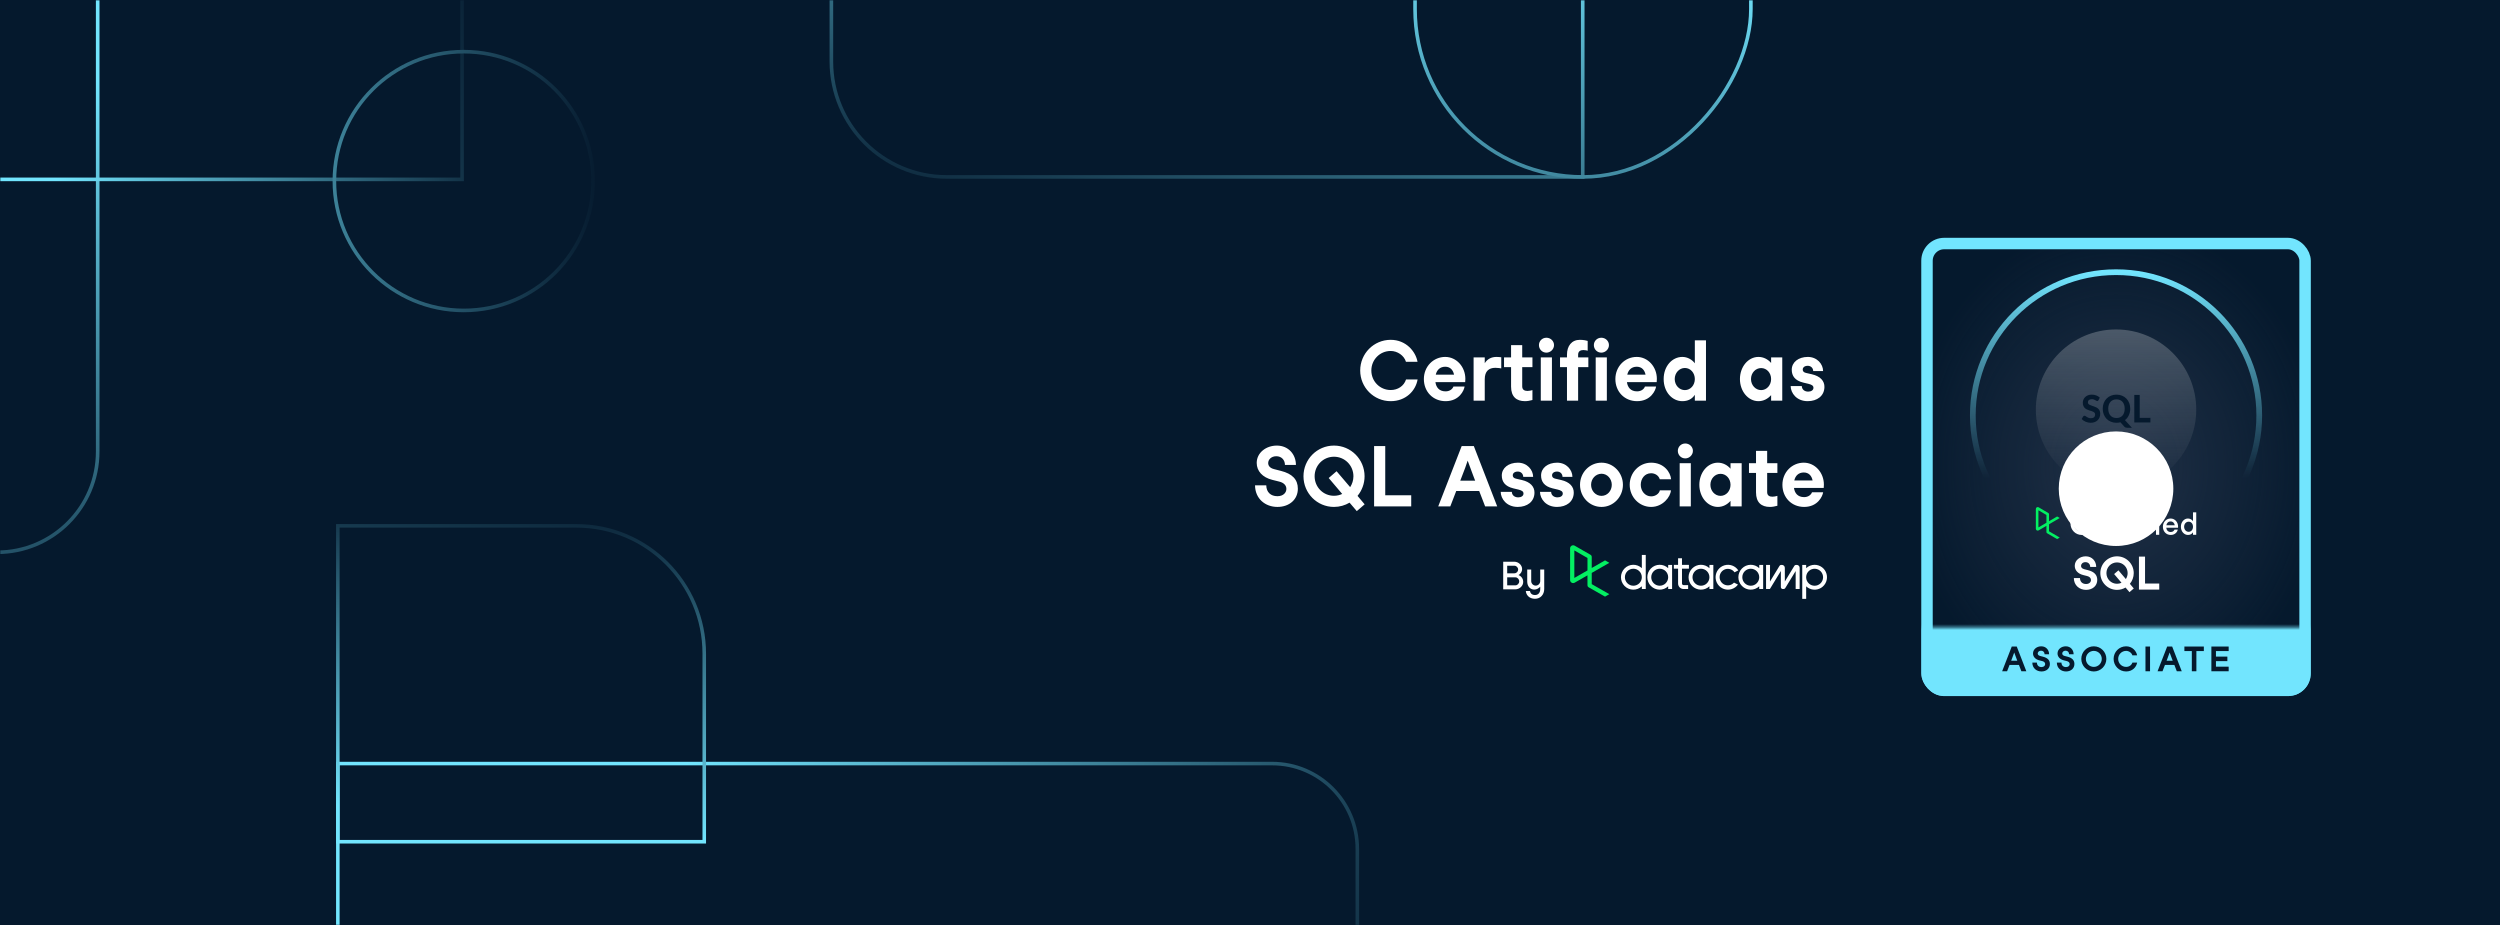 <svg width="851" height="315" viewBox="0 0 851 315" fill="none" xmlns="http://www.w3.org/2000/svg">
<g clip-path="url(#clip0_12166_768)">
<rect width="851" height="315" fill="#05192D"/>
<mask id="mask0_12166_768" style="mask-type:alpha" maskUnits="userSpaceOnUse" x="0" y="0" width="851" height="315">
<rect width="851" height="315" fill="#05192D"/>
</mask>
<g mask="url(#mask0_12166_768)">
<path d="M-1.02 187.996V187.996C17.909 187.996 33.254 172.651 33.254 153.722L33.254 -2.746L-1.02 -2.746" stroke="url(#paint0_linear_12166_768)" stroke-width="1.229"/>
<rect x="-4" y="-3.002" width="161.297" height="64.061" stroke="url(#paint1_linear_12166_768)" stroke-width="1.229"/>
<circle cx="157.869" cy="61.63" r="44.042" stroke="url(#paint2_linear_12166_768)" stroke-width="1.229"/>
<path d="M283 20.945C283 42.641 300.588 60.228 322.283 60.228L538.762 60.229L538.762 -3.394L283 -3.394L283 20.945Z" stroke="url(#paint3_linear_12166_768)" stroke-width="1.228"/>
<rect width="114.318" height="119.61" rx="57.159" transform="matrix(1 9.20383e-08 8.30387e-08 -1 481.682 60.228)" stroke="url(#paint4_linear_12166_768)" stroke-width="1.228"/>
<path d="M462.03 288.935C462.03 272.909 449.038 259.918 433.013 259.918L115 259.918L115 336.171L462.03 336.171L462.03 288.935Z" stroke="url(#paint5_linear_12166_768)" stroke-width="1.209"/>
<path d="M239.729 222.523C239.729 198.485 220.242 178.998 196.204 178.998L115 178.998L115 286.524L239.729 286.524L239.729 222.523Z" stroke="url(#paint6_linear_12166_768)" stroke-width="1.209"/>
</g>
<path d="M473.393 136.558C467.631 136.558 463.01 131.879 463.01 126.117C463.01 120.354 467.631 115.676 473.393 115.676C478.614 115.676 481.895 119.641 482.522 123.15H478.585C477.958 121.011 475.676 119.47 473.393 119.47C469.713 119.47 466.804 122.437 466.804 126.117C466.804 129.797 469.713 132.764 473.393 132.764C475.79 132.764 477.901 131.423 478.614 129.169H482.551C481.895 133.049 478.528 136.558 473.393 136.558ZM498.749 130.082H488.622C488.85 131.822 489.877 133.22 492.073 133.22C493.557 133.22 494.47 132.364 494.755 131.566H498.549C498.378 132.849 496.78 136.558 492.073 136.558C487.823 136.558 484.685 133.363 484.685 129.027C484.685 124.776 487.908 121.496 491.959 121.496C495.782 121.496 498.806 124.862 498.806 128.97C498.806 129.398 498.777 129.825 498.749 130.082ZM491.959 124.833C490.162 124.833 489.078 125.974 488.736 127.543H494.955C494.641 125.974 493.671 124.833 491.959 124.833ZM509.401 121.496C510.143 121.496 510.685 121.581 511.027 121.61V125.404C510.685 125.347 509.943 125.204 509.002 125.204C506.805 125.204 505.407 126.374 505.407 129.084V136.387H501.613V121.667H505.407V123.635C506.291 122.18 507.718 121.496 509.401 121.496ZM519.959 133.078C520.53 133.078 521.129 132.935 521.642 132.792V136.159C520.843 136.387 519.931 136.558 519.103 136.558C516.193 136.558 514.368 135.046 514.368 131.594V124.976H511.971V121.667H514.368V117.473H518.162V121.667H521.642V124.976H518.162V131.509C518.162 132.65 518.904 133.078 519.959 133.078ZM526.396 120.041C524.969 120.041 523.857 118.9 523.857 117.473C523.857 116.075 524.969 114.963 526.396 114.963C527.822 114.963 528.991 116.075 528.991 117.473C528.991 118.9 527.765 120.041 526.396 120.041ZM528.278 121.667V136.387H524.484V121.667H528.278ZM537.194 121.667H540.674V124.976H537.194V136.387H533.4V124.976H531.032V121.667H533.4V120.725C533.4 117.787 534.969 115.676 537.793 115.676C539.077 115.676 540.132 115.933 540.446 116.047V119.385C540.275 119.327 539.647 119.156 538.991 119.156C537.993 119.156 537.194 119.556 537.194 120.754V121.667ZM545.089 120.041C543.662 120.041 542.55 118.9 542.55 117.473C542.55 116.075 543.662 114.963 545.089 114.963C546.515 114.963 547.685 116.075 547.685 117.473C547.685 118.9 546.458 120.041 545.089 120.041ZM546.971 121.667V136.387H543.177V121.667H546.971ZM563.938 130.082H553.811C554.039 131.822 555.066 133.22 557.262 133.22C558.746 133.22 559.659 132.364 559.944 131.566H563.738C563.567 132.849 561.969 136.558 557.262 136.558C553.012 136.558 549.874 133.363 549.874 129.027C549.874 124.776 553.097 121.496 557.148 121.496C560.971 121.496 563.995 124.862 563.995 128.97C563.995 129.398 563.966 129.825 563.938 130.082ZM557.148 124.833C555.351 124.833 554.267 125.974 553.925 127.543H560.144C559.83 125.974 558.86 124.833 557.148 124.833ZM576.922 115.847H580.717V136.387H576.922V134.39C575.924 135.93 574.412 136.558 572.672 136.558C569.22 136.558 566.31 133.448 566.31 129.027C566.31 124.605 569.22 121.496 572.672 121.496C574.412 121.496 575.981 122.408 576.922 123.664V115.847ZM573.528 132.792C575.468 132.792 576.922 131.109 576.922 129.027C576.922 126.944 575.468 125.261 573.528 125.261C571.616 125.261 570.076 126.944 570.076 129.027C570.076 131.109 571.616 132.792 573.528 132.792ZM602.887 123.55V121.667H606.681V136.387H602.887V134.504C601.774 135.759 600.291 136.558 598.579 136.558C595.07 136.558 592.275 133.192 592.275 129.027C592.275 124.862 595.07 121.496 598.579 121.496C600.291 121.496 601.803 122.294 602.887 123.55ZM599.492 132.792C601.403 132.792 602.887 131.109 602.887 129.027C602.887 126.944 601.403 125.29 599.492 125.29C597.581 125.29 596.04 126.944 596.04 129.027C596.04 131.109 597.581 132.792 599.492 132.792ZM609.541 131.423H613.335C613.363 132.621 614.333 133.306 615.503 133.306C616.501 133.306 617.3 132.821 617.3 132.022C617.3 131.28 616.73 130.938 615.589 130.653L613.791 130.225C611.024 129.54 609.912 127.971 609.912 125.86C609.912 123.293 612.194 121.496 615.389 121.496C618.555 121.496 620.581 123.949 620.581 126.317H617.215C617.186 125.261 616.416 124.519 615.36 124.519C614.305 124.519 613.649 125.061 613.649 125.803C613.649 126.402 614.02 126.773 614.761 126.944L616.758 127.401C619.639 128.057 621.094 129.683 621.037 131.765C620.98 134.789 618.555 136.558 615.332 136.558C611.566 136.558 609.569 133.819 609.541 131.423ZM427.213 165.198H431.035C431.064 167.566 432.576 168.906 434.829 168.906C436.883 168.906 437.882 167.651 437.882 166.425C437.882 165.226 436.997 164.314 435.486 163.943L433.089 163.344C429.752 162.516 427.783 160.348 427.783 157.581C427.783 154.101 430.978 151.676 434.63 151.676C438.624 151.676 441.134 154.728 441.134 158.266H437.397C437.397 156.554 436.199 155.299 434.459 155.299C432.69 155.299 431.691 156.497 431.691 157.61C431.691 158.437 432.148 159.293 433.688 159.692L436.028 160.291C439.879 161.261 441.79 163.201 441.79 166.367C441.79 170.019 438.909 172.558 434.829 172.558C430.693 172.558 427.241 169.762 427.213 165.198ZM462.104 168.792L464.528 171.674L461.847 173.984L459.393 171.103C457.853 172.016 456.027 172.558 454.087 172.558C448.325 172.558 443.704 167.879 443.704 162.117C443.704 156.354 448.325 151.676 454.087 151.676C459.85 151.676 464.5 156.354 464.5 162.117C464.5 164.656 463.587 166.995 462.104 168.792ZM454.087 168.764C455.086 168.764 456.056 168.536 456.883 168.136L452.29 162.716L454.972 160.405L459.593 165.825C460.278 164.77 460.706 163.486 460.706 162.117C460.706 158.437 457.767 155.47 454.087 155.47C450.407 155.47 447.498 158.437 447.498 162.117C447.498 165.797 450.407 168.764 454.087 168.764ZM471.536 151.847V168.593H480.379V172.387H467.742V151.847H471.536ZM509.65 172.387H505.542L503.517 167.138H495.701L493.675 172.387H489.567L497.555 151.847H501.691L509.65 172.387ZM497.783 161.775L497.07 163.629H502.148L501.434 161.775C500.75 160.006 500.208 158.494 499.609 156.839H499.58C499.038 158.494 498.496 160.006 497.783 161.775ZM510.838 167.423H514.632C514.661 168.621 515.631 169.306 516.8 169.306C517.799 169.306 518.597 168.821 518.597 168.022C518.597 167.28 518.027 166.938 516.886 166.653L515.089 166.225C512.321 165.54 511.209 163.971 511.209 161.86C511.209 159.293 513.491 157.496 516.686 157.496C519.853 157.496 521.878 159.949 521.878 162.317H518.512C518.483 161.261 517.713 160.519 516.658 160.519C515.602 160.519 514.946 161.061 514.946 161.803C514.946 162.402 515.317 162.773 516.058 162.944L518.055 163.401C520.937 164.057 522.391 165.683 522.334 167.765C522.277 170.789 519.853 172.558 516.629 172.558C512.863 172.558 510.866 169.819 510.838 167.423ZM524.21 167.423H528.004C528.033 168.621 529.003 169.306 530.172 169.306C531.171 169.306 531.969 168.821 531.969 168.022C531.969 167.28 531.399 166.938 530.258 166.653L528.461 166.225C525.693 165.54 524.581 163.971 524.581 161.86C524.581 159.293 526.863 157.496 530.058 157.496C533.225 157.496 535.25 159.949 535.25 162.317H531.884C531.855 161.261 531.085 160.519 530.03 160.519C528.974 160.519 528.318 161.061 528.318 161.803C528.318 162.402 528.689 162.773 529.431 162.944L531.427 163.401C534.309 164.057 535.764 165.683 535.707 167.765C535.649 170.789 533.225 172.558 530.001 172.558C526.235 172.558 524.239 169.819 524.21 167.423ZM545.142 172.558C541.091 172.558 537.839 169.192 537.839 165.027C537.839 160.862 541.091 157.496 545.142 157.496H545.17C549.193 157.496 552.445 160.89 552.445 165.027C552.445 169.163 549.193 172.558 545.17 172.558H545.142ZM545.142 168.792H545.17C547.139 168.792 548.651 167.081 548.651 165.027C548.651 162.973 547.11 161.261 545.17 161.261H545.142C543.145 161.29 541.605 162.973 541.605 165.027C541.605 167.081 543.145 168.792 545.142 168.792ZM568.841 163.144H564.99C564.619 161.889 563.393 161.09 562.052 161.09C559.827 161.09 558.515 162.973 558.515 165.027C558.515 167.081 559.941 168.963 562.052 168.963C563.507 168.963 564.762 168.051 565.019 166.91H568.784C568.67 169.078 566.046 172.558 562.052 172.558C558.001 172.558 554.749 169.192 554.749 165.027C554.749 160.862 558.001 157.496 562.052 157.496C566.474 157.496 568.67 160.833 568.841 163.144ZM573.671 156.041C572.245 156.041 571.133 154.9 571.133 153.473C571.133 152.075 572.245 150.963 573.671 150.963C575.098 150.963 576.267 152.075 576.267 153.473C576.267 154.9 575.041 156.041 573.671 156.041ZM575.554 157.667V172.387H571.76V157.667H575.554ZM589.069 159.55V157.667H592.863V172.387H589.069V170.504C587.956 171.759 586.473 172.558 584.761 172.558C581.252 172.558 578.457 169.192 578.457 165.027C578.457 160.862 581.252 157.496 584.761 157.496C586.473 157.496 587.985 158.294 589.069 159.55ZM585.674 168.792C587.585 168.792 589.069 167.109 589.069 165.027C589.069 162.944 587.585 161.29 585.674 161.29C583.763 161.29 582.222 162.944 582.222 165.027C582.222 167.109 583.763 168.792 585.674 168.792ZM603.34 169.078C603.91 169.078 604.509 168.935 605.023 168.792V172.159C604.224 172.387 603.311 172.558 602.484 172.558C599.574 172.558 597.748 171.046 597.748 167.594V160.976H595.352V157.667H597.748V153.473H601.542V157.667H605.023V160.976H601.542V167.509C601.542 168.65 602.284 169.078 603.34 169.078ZM620.797 166.082H610.67C610.898 167.822 611.925 169.22 614.122 169.22C615.605 169.22 616.518 168.364 616.803 167.566H620.597C620.426 168.849 618.829 172.558 614.122 172.558C609.871 172.558 606.733 169.363 606.733 165.027C606.733 160.776 609.957 157.496 614.008 157.496C617.83 157.496 620.854 160.862 620.854 164.97C620.854 165.398 620.826 165.825 620.797 166.082ZM614.008 160.833C612.21 160.833 611.126 161.974 610.784 163.543H617.003C616.689 161.974 615.719 160.833 614.008 160.833Z" fill="white"/>
<path d="M516.916 195.74C517.622 195.348 518.131 194.59 518.131 193.728C518.131 192.343 516.89 191.206 515.44 191.206H511.69V200.613H515.819C517.23 200.613 518.497 199.477 518.497 198.092C518.51 197.099 517.935 196.171 516.916 195.753V195.74ZM515.44 192.565C516.185 192.565 516.773 193.153 516.773 193.884C516.773 194.551 516.224 195.139 515.492 195.152H513.049V192.565H515.44ZM513.049 199.254V196.524H515.819C516.55 196.524 517.138 197.164 517.138 197.896C517.138 198.64 516.55 199.254 515.819 199.254H513.049ZM524.295 193.871V197.791C524.295 198.627 523.615 199.346 522.753 199.346C521.904 199.346 521.224 198.64 521.224 197.791V193.871H519.866V197.948C519.866 199.477 520.78 200.692 522.27 200.692C523.106 200.692 523.838 200.247 524.295 199.699V200.535C524.295 201.75 523.615 202.547 522.531 202.547C521.499 202.547 520.924 202.011 520.819 201.175H519.395C519.474 202.521 520.545 203.827 522.505 203.827C524.334 203.827 525.654 202.456 525.654 200.483V193.871H524.295Z" fill="white"/>
<g clip-path="url(#clip1_12166_768)">
<path fill-rule="evenodd" clip-rule="evenodd" d="M555.995 199.381C554.403 199.381 553.113 198.086 553.113 196.488C553.113 194.89 554.403 193.594 555.995 193.594C557.586 193.594 558.876 194.89 558.876 196.488C558.876 197.255 558.572 197.991 558.032 198.533C557.492 199.076 556.759 199.381 555.995 199.381ZM558.881 188.902V193.401C557.208 191.823 554.586 191.878 552.98 193.524C551.374 195.17 551.374 197.804 552.98 199.45C554.586 201.097 557.208 201.151 558.881 199.574V200.506H560.213V188.902H558.881ZM595.962 199.381C594.371 199.381 593.081 198.086 593.081 196.488C593.081 194.89 594.371 193.594 595.962 193.594C597.553 193.594 598.843 194.89 598.843 196.488C598.843 197.255 598.54 197.991 598 198.533C597.459 199.076 596.726 199.381 595.962 199.381ZM600.179 196.488V192.297H598.848V193.401C597.175 191.823 594.553 191.878 592.947 193.524C591.341 195.17 591.341 197.804 592.947 199.45C594.553 201.097 597.175 201.151 598.848 199.574V200.506H600.179V196.488H600.179ZM610.798 192.609C610.918 192.412 611.13 192.292 611.36 192.293H611.616C612.16 192.293 612.602 192.735 612.602 193.282V200.506H611.242V194.386C610.616 195.402 608.371 199.086 607.698 200.191C607.579 200.387 607.367 200.506 607.138 200.506H606.86C606.498 200.506 606.204 200.211 606.204 199.847V194.371C605.469 195.561 603.215 199.261 602.505 200.444L602.467 200.506H601.165V192.295H602.523V192.312L602.492 197.976L605.75 192.61C605.869 192.414 606.082 192.294 606.311 192.294H606.569C607.112 192.294 607.553 192.736 607.554 193.281C607.554 194.791 607.562 197.54 607.562 197.94L610.798 192.609ZM591.61 198.981C590.526 200.477 588.599 201.093 586.853 200.501C585.107 199.909 583.946 198.247 583.987 196.397C584.027 194.547 585.26 192.937 587.031 192.423C588.801 191.909 590.699 192.61 591.716 194.153L590.439 194.819C589.751 193.844 588.523 193.414 587.38 193.745C586.236 194.077 585.426 195.098 585.361 196.291C585.295 197.485 585.988 198.589 587.089 199.045C588.189 199.501 589.456 199.208 590.248 198.315L591.61 198.981ZM617.692 199.387C616.168 199.387 614.909 198.195 614.818 196.668V196.322C614.911 194.749 616.241 193.541 617.809 193.604C619.377 193.667 620.606 194.978 620.575 196.553C620.543 198.128 619.262 199.389 617.693 199.388L617.692 199.387ZM617.693 192.261C616.625 192.259 615.597 192.666 614.818 193.399V192.297H613.486V203.858H614.818V199.59C616.2 200.885 618.271 201.098 619.886 200.111C621.501 199.124 622.264 197.178 621.754 195.351C621.243 193.523 619.584 192.26 617.693 192.26V192.261ZM572.55 193.579V198.628C572.55 198.928 572.792 199.17 573.09 199.17H574.64V200.506H573.091C572.058 200.505 571.221 199.665 571.22 198.628L571.216 193.579H569.779V192.278H571.216V190.033H572.549V192.283H574.913V193.579H572.55ZM579.005 199.38C577.414 199.38 576.124 198.085 576.124 196.487C576.124 194.889 577.414 193.593 579.005 193.593C580.596 193.593 581.887 194.889 581.887 196.487C581.887 197.254 581.583 197.99 581.043 198.533C580.502 199.075 579.769 199.38 579.005 199.38ZM581.891 192.297V193.401C580.218 191.823 577.596 191.878 575.99 193.524C574.384 195.17 574.384 197.804 575.99 199.45C577.596 201.097 580.218 201.151 581.891 199.574V200.506H583.222V192.295L581.891 192.297ZM564.964 199.381C563.372 199.381 562.082 198.086 562.082 196.488C562.082 194.89 563.372 193.594 564.964 193.594C566.555 193.594 567.845 194.89 567.845 196.488C567.845 197.255 567.542 197.991 567.001 198.534C566.461 199.076 565.728 199.381 564.964 199.381ZM567.849 192.297V193.401C566.176 191.823 563.554 191.878 561.949 193.524C560.343 195.17 560.343 197.804 561.949 199.45C563.554 201.097 566.176 201.151 567.849 199.574V200.506H569.18V192.295L567.849 192.297Z" fill="white"/>
<path fill-rule="evenodd" clip-rule="evenodd" d="M540.379 189.939V194.173L535.905 196.735V187.361L540.379 189.939ZM541.826 198.834V195.018L547.817 191.585L546.36 190.747L541.826 193.344V189.515C541.825 189.255 541.687 189.015 541.463 188.884L536.005 185.743C535.99 185.734 535.976 185.726 535.961 185.719C535.637 185.561 535.254 185.581 534.949 185.773C534.643 185.966 534.458 186.303 534.459 186.665V197.429C534.457 197.791 534.643 198.129 534.948 198.321C535.254 198.514 535.637 198.535 535.962 198.377L536.003 198.355L540.375 195.849V199.264C540.376 199.524 540.515 199.765 540.74 199.895L546.351 203.092L547.809 202.253L541.826 198.834Z" fill="#03EF62"/>
</g>
<g filter="url(#filter0_dd_12166_768)">
<rect x="654" y="79" width="132.6" height="156" rx="7.8" fill="#05192D"/>
<rect x="654" y="79" width="132.6" height="156" rx="7.8" fill="url(#paint7_radial_12166_768)"/>
<mask id="mask1_12166_768" style="mask-type:alpha" maskUnits="userSpaceOnUse" x="654" y="211" width="133" height="24">
<rect x="654" y="211.6" width="132.6" height="23.4" fill="#D9D9D9"/>
</mask>
<g mask="url(#mask1_12166_768)">
<rect x="654" y="79" width="132.6" height="156" rx="7.8" fill="#72E5FE"/>
<path d="M689.764 226.549H688.08L687.249 224.396H684.043L683.212 226.549H681.528L684.804 218.125H686.5L689.764 226.549ZM684.897 222.196L684.605 222.957H686.687L686.395 222.196C686.114 221.471 685.892 220.851 685.646 220.172H685.634C685.412 220.851 685.19 221.471 684.897 222.196ZM691.803 223.6H693.37C693.382 224.572 694.002 225.121 694.926 225.121C695.769 225.121 696.178 224.607 696.178 224.104C696.178 223.612 695.816 223.238 695.196 223.086L694.213 222.84C692.844 222.501 692.037 221.611 692.037 220.477C692.037 219.049 693.347 218.055 694.845 218.055C696.483 218.055 697.512 219.307 697.512 220.757H695.979C695.979 220.055 695.488 219.541 694.774 219.541C694.049 219.541 693.639 220.032 693.639 220.488C693.639 220.828 693.827 221.179 694.458 221.342L695.418 221.588C696.997 221.986 697.781 222.781 697.781 224.08C697.781 225.578 696.6 226.619 694.926 226.619C693.23 226.619 691.814 225.472 691.803 223.6ZM700.149 223.6H701.717C701.729 224.572 702.349 225.121 703.273 225.121C704.116 225.121 704.525 224.607 704.525 224.104C704.525 223.612 704.163 223.238 703.542 223.086L702.56 222.84C701.191 222.501 700.383 221.611 700.383 220.477C700.383 219.049 701.694 218.055 703.191 218.055C704.829 218.055 705.859 219.307 705.859 220.757H704.326C704.326 220.055 703.835 219.541 703.121 219.541C702.396 219.541 701.986 220.032 701.986 220.488C701.986 220.828 702.174 221.179 702.805 221.342L703.765 221.588C705.344 221.986 706.128 222.781 706.128 224.08C706.128 225.578 704.946 226.619 703.273 226.619C701.577 226.619 700.161 225.472 700.149 223.6ZM712.732 226.619C710.368 226.619 708.473 224.7 708.473 222.337C708.473 219.973 710.368 218.055 712.732 218.055C715.095 218.055 717.002 219.973 717.002 222.337C717.002 224.7 715.095 226.619 712.732 226.619ZM712.732 225.063C714.241 225.063 715.446 223.846 715.446 222.337C715.446 220.828 714.241 219.611 712.732 219.611C711.222 219.611 710.029 220.828 710.029 222.337C710.029 223.846 711.222 225.063 712.732 225.063ZM723.729 226.619C721.366 226.619 719.471 224.7 719.471 222.337C719.471 219.973 721.366 218.055 723.729 218.055C725.87 218.055 727.216 219.681 727.473 221.12H725.859C725.601 220.243 724.665 219.611 723.729 219.611C722.22 219.611 721.027 220.828 721.027 222.337C721.027 223.846 722.22 225.063 723.729 225.063C724.712 225.063 725.578 224.513 725.87 223.589H727.485C727.216 225.18 725.835 226.619 723.729 226.619ZM730.318 218.125H731.874V226.549H730.318V218.125ZM742.668 226.549H740.983L740.152 224.396H736.947L736.116 226.549H734.431L737.707 218.125H739.404L742.668 226.549ZM737.801 222.196L737.508 222.957H739.591L739.298 222.196C739.017 221.471 738.795 220.851 738.549 220.172H738.538C738.315 220.851 738.093 221.471 737.801 222.196ZM750.189 218.125V219.681H747.65V226.549H746.094V219.681H743.567V218.125H750.189ZM752.754 218.125H758.639V219.681H754.31V221.565H758.194V223.109H754.31V224.993H758.639V226.549H752.754V218.125Z" fill="#05192D"/>
</g>
<rect x="655.95" y="80.95" width="128.7" height="152.1" rx="5.85" stroke="#72E5FE" stroke-width="3.9"/>
<circle cx="720.3" cy="139.451" r="48.75" stroke="url(#paint8_linear_12166_768)" stroke-width="1.95"/>
<circle cx="720.3" cy="137.499" r="27.3" fill="url(#paint9_linear_12166_768)"/>
<g filter="url(#filter1_d_12166_768)">
<circle cx="720.3" cy="137.502" r="19.5" fill="white"/>
</g>
<path fill-rule="evenodd" clip-rule="evenodd" d="M714.139 134.502C714.066 134.548 713.98 134.57 713.883 134.57C713.783 134.57 713.676 134.533 713.561 134.46C713.455 134.394 713.332 134.321 713.192 134.242C713.055 134.164 712.892 134.092 712.705 134.027C712.522 133.964 712.305 133.932 712.053 133.932C711.825 133.932 711.629 133.96 711.463 134.015C711.298 134.069 711.16 134.144 711.048 134.24C710.937 134.334 710.856 134.447 710.801 134.578C710.747 134.711 710.719 134.858 710.719 135.018C710.719 135.217 710.773 135.381 710.881 135.511C710.994 135.648 711.144 135.765 711.332 135.862C711.526 135.963 711.747 136.053 711.994 136.132C712.239 136.211 712.495 136.297 712.766 136.391C713.031 136.484 713.291 136.591 713.544 136.713C713.803 136.838 714.033 136.995 714.236 137.185C714.44 137.378 714.604 137.613 714.728 137.89C714.852 138.169 714.914 138.505 714.914 138.897C714.914 139.323 714.842 139.723 714.698 140.096C714.554 140.469 714.343 140.795 714.065 141.073C713.787 141.351 713.448 141.569 713.049 141.728C712.65 141.887 712.194 141.966 711.682 141.966C711.387 141.966 711.097 141.937 710.812 141.878C710.526 141.82 710.253 141.737 709.99 141.629C709.728 141.52 709.482 141.39 709.254 141.239C709.025 141.087 708.821 140.918 708.641 140.731L708.601 140.689L708.631 140.638L709.126 139.808C709.178 139.741 709.24 139.685 709.313 139.64C709.39 139.592 709.476 139.568 709.569 139.568C709.691 139.568 709.818 139.617 709.952 139.712C710.075 139.8 710.217 139.897 710.379 140.001C710.541 140.104 710.732 140.199 710.951 140.284C711.166 140.368 711.426 140.41 711.732 140.41C712.198 140.41 712.554 140.3 712.803 140.081C713.049 139.864 713.173 139.553 713.173 139.14C713.173 138.914 713.118 138.732 713.01 138.594C712.898 138.449 712.748 138.328 712.559 138.228C712.367 138.126 712.147 138.04 711.901 137.969C711.648 137.896 711.392 137.817 711.131 137.732C710.867 137.646 710.608 137.542 710.355 137.422C710.096 137.299 709.864 137.139 709.662 136.942C709.457 136.744 709.293 136.496 709.17 136.199C709.046 135.902 708.985 135.538 708.985 135.107C708.985 134.761 709.053 134.423 709.188 134.095C709.325 133.766 709.523 133.475 709.784 133.221C710.045 132.967 710.365 132.764 710.742 132.612C711.12 132.459 711.551 132.383 712.034 132.383C712.579 132.383 713.083 132.47 713.544 132.643C714.006 132.816 714.401 133.06 714.727 133.374L714.768 133.413L714.327 134.274C714.275 134.379 714.213 134.455 714.139 134.502ZM721.166 141.921C720.938 141.951 720.701 141.966 720.455 141.966C719.758 141.966 719.12 141.846 718.543 141.606C717.965 141.366 717.471 141.032 717.059 140.603C716.647 140.175 716.328 139.667 716.102 139.081C715.877 138.496 715.764 137.86 715.764 137.174C715.764 136.489 715.877 135.853 716.102 135.268C716.328 134.682 716.647 134.174 717.059 133.746C717.471 133.317 717.965 132.983 718.543 132.743C719.12 132.503 719.757 132.383 720.455 132.383C721.152 132.383 721.789 132.504 722.364 132.746C722.939 132.988 723.432 133.323 723.842 133.749C724.251 134.175 724.569 134.682 724.795 135.268C725.021 135.853 725.133 136.489 725.133 137.174C725.133 137.592 725.091 137.993 725.006 138.375C724.921 138.757 724.798 139.115 724.638 139.448C724.479 139.781 724.284 140.087 724.053 140.366C723.841 140.623 723.601 140.852 723.334 141.053L725.701 143.67H724.134C723.925 143.67 723.735 143.641 723.566 143.583C723.392 143.523 723.234 143.414 723.091 143.256L721.789 141.797C721.586 141.851 721.379 141.892 721.166 141.921ZM723.246 137.175C723.246 136.676 723.182 136.231 723.052 135.837C722.923 135.445 722.739 135.112 722.499 134.839C722.259 134.567 721.967 134.359 721.623 134.215C721.279 134.07 720.889 133.997 720.454 133.997C720.019 133.997 719.629 134.07 719.282 134.215C718.936 134.359 718.642 134.567 718.4 134.84C718.158 135.112 717.971 135.445 717.841 135.837C717.709 136.23 717.643 136.676 717.643 137.175C717.643 137.673 717.709 138.119 717.841 138.512C717.971 138.905 718.158 139.236 718.4 139.506C718.642 139.777 718.936 139.984 719.282 140.128C719.629 140.273 720.019 140.346 720.454 140.346C720.889 140.346 721.279 140.273 721.623 140.128C721.967 139.984 722.259 139.777 722.499 139.506C722.739 139.236 722.923 138.905 723.052 138.513C723.182 138.119 723.246 137.673 723.246 137.175ZM732 140.296V141.865H726.517V132.486H728.359V140.296H732Z" fill="#05192D"/>
<g clip-path="url(#clip2_12166_768)">
<path fill-rule="evenodd" clip-rule="evenodd" d="M696.606 173.349V175.991L693.88 177.59V171.741L696.606 173.349ZM697.488 178.9V176.519L701.138 174.377L700.25 173.854L697.488 175.474V173.085C697.487 172.923 697.403 172.773 697.266 172.691L693.942 170.731C693.933 170.726 693.924 170.721 693.915 170.716C693.717 170.618 693.484 170.63 693.298 170.75C693.112 170.87 692.999 171.08 693 171.306V178.023C692.999 178.249 693.112 178.46 693.298 178.58C693.484 178.701 693.718 178.714 693.915 178.615L693.941 178.601L696.604 177.037V179.168C696.604 179.331 696.689 179.481 696.826 179.562L700.244 181.557L701.132 181.034L697.488 178.9Z" fill="#03EF62"/>
</g>
<path d="M708.619 180.148C710.4 180.148 711.662 179.003 712.012 177.529H710.846C710.506 178.473 709.626 179.045 708.619 179.045C707.081 179.045 705.893 177.805 705.893 176.267C705.893 174.729 707.081 173.489 708.619 173.489C709.541 173.489 710.527 174.114 710.814 174.995H711.98C711.662 173.616 710.358 172.386 708.619 172.386C706.477 172.386 704.791 174.125 704.791 176.267C704.791 178.409 706.477 180.148 708.619 180.148Z" fill="white"/>
<path d="M718.011 177.688C718.022 177.571 718.033 177.434 718.033 177.285C718.033 175.79 716.951 174.549 715.488 174.549C713.982 174.549 712.868 175.79 712.868 177.349C712.868 178.939 713.96 180.148 715.541 180.148C717.227 180.148 717.852 178.855 717.937 178.335H716.802C716.696 178.653 716.304 179.151 715.541 179.151C714.607 179.151 714.098 178.505 714.003 177.688H718.011ZM715.488 175.546C716.304 175.546 716.792 176.129 716.908 176.861H714.035C714.173 176.119 714.671 175.546 715.488 175.546Z" fill="white"/>
<path d="M721.758 174.549C721.09 174.549 720.592 174.857 720.306 175.334V174.613H719.203V180.085H720.306V177.147C720.306 176.097 720.889 175.631 721.716 175.631C721.96 175.631 722.161 175.663 722.289 175.684V174.581C722.161 174.57 722.013 174.549 721.758 174.549Z" fill="white"/>
<path d="M725.394 179.12C724.991 179.12 724.726 178.939 724.726 178.483V175.578H726.125V174.613H724.726V173.065H723.623V174.613H722.69V175.578H723.623V178.505C723.623 179.618 724.227 180.148 725.192 180.148C725.574 180.148 725.935 180.021 726.125 179.947V178.918C725.988 178.982 725.68 179.12 725.394 179.12Z" fill="white"/>
<path d="M727.811 173.839C728.257 173.839 728.628 173.489 728.628 173.043C728.628 172.598 728.267 172.248 727.811 172.248C727.366 172.248 727.016 172.598 727.016 173.043C727.016 173.489 727.366 173.839 727.811 173.839ZM728.352 174.613H727.249V180.085H728.352V174.613Z" fill="white"/>
<path d="M731.468 174.613V174.104C731.468 173.637 731.786 173.425 732.179 173.425C732.444 173.425 732.688 173.489 732.836 173.552V172.534C732.667 172.471 732.295 172.386 731.882 172.386C730.949 172.386 730.365 173.086 730.365 174.083V174.613H729.485V175.578H730.365V180.085H731.468V175.578H732.879V174.613H731.468Z" fill="white"/>
<path d="M734.46 173.839C734.905 173.839 735.276 173.489 735.276 173.043C735.276 172.598 734.916 172.248 734.46 172.248C734.014 172.248 733.664 172.598 733.664 173.043C733.664 173.489 734.014 173.839 734.46 173.839ZM735 174.613H733.898V180.085H735V174.613Z" fill="white"/>
<path d="M741.395 177.688C741.405 177.571 741.416 177.434 741.416 177.285C741.416 175.79 740.334 174.549 738.871 174.549C737.365 174.549 736.251 175.79 736.251 177.349C736.251 178.939 737.344 180.148 738.924 180.148C740.61 180.148 741.236 178.855 741.32 178.335H740.186C740.08 178.653 739.687 179.151 738.924 179.151C737.991 179.151 737.482 178.505 737.386 177.688H741.395ZM738.871 175.546C739.687 175.546 740.175 176.129 740.292 176.861H737.418C737.556 176.119 738.054 175.546 738.871 175.546Z" fill="white"/>
<path d="M746.497 172.45V175.451C746.147 174.931 745.511 174.549 744.768 174.549C743.485 174.549 742.372 175.737 742.372 177.349C742.372 178.961 743.485 180.148 744.768 180.148C745.511 180.148 746.104 179.862 746.497 179.247V180.085H747.6V172.45H746.497ZM745.023 179.077C744.121 179.077 743.475 178.303 743.475 177.349C743.475 176.394 744.121 175.631 745.023 175.631C745.924 175.631 746.497 176.394 746.497 177.349C746.497 178.303 745.924 179.077 745.023 179.077Z" fill="white"/>
<path d="M705.934 194.817H708.024C708.04 196.112 708.866 196.845 710.099 196.845C711.222 196.845 711.768 196.158 711.768 195.488C711.768 194.832 711.284 194.333 710.458 194.13L709.147 193.803C707.322 193.35 706.246 192.165 706.246 190.652C706.246 188.748 707.993 187.422 709.99 187.422C712.174 187.422 713.546 189.092 713.546 191.026H711.503C711.503 190.09 710.848 189.404 709.896 189.404C708.929 189.404 708.383 190.059 708.383 190.667C708.383 191.12 708.632 191.588 709.475 191.806L710.754 192.134C712.86 192.664 713.905 193.725 713.905 195.456C713.905 197.453 712.33 198.842 710.099 198.842C707.837 198.842 705.949 197.313 705.934 194.817ZM725.014 196.782L726.34 198.358L724.873 199.622L723.532 198.046C722.689 198.545 721.691 198.842 720.63 198.842C717.479 198.842 714.952 196.283 714.952 193.132C714.952 189.981 717.479 187.422 720.63 187.422C723.781 187.422 726.324 189.981 726.324 193.132C726.324 194.52 725.825 195.8 725.014 196.782ZM720.63 196.767C721.176 196.767 721.706 196.642 722.159 196.424L719.647 193.46L721.114 192.196L723.641 195.16C724.015 194.583 724.249 193.881 724.249 193.132C724.249 191.12 722.642 189.497 720.63 189.497C718.618 189.497 717.026 191.12 717.026 193.132C717.026 195.144 718.618 196.767 720.63 196.767ZM730.172 187.516V196.673H735.008V198.748H728.097V187.516H730.172Z" fill="white"/>
</g>
</g>
<defs>
<filter id="filter0_dd_12166_768" x="648.15" y="75.1" width="144.3" height="167.7" filterUnits="userSpaceOnUse" color-interpolation-filters="sRGB">
<feFlood flood-opacity="0" result="BackgroundImageFix"/>
<feColorMatrix in="SourceAlpha" type="matrix" values="0 0 0 0 0 0 0 0 0 0 0 0 0 0 0 0 0 0 127 0" result="hardAlpha"/>
<feMorphology radius="1.95" operator="erode" in="SourceAlpha" result="effect1_dropShadow_12166_768"/>
<feOffset dy="1.95"/>
<feGaussianBlur stdDeviation="3.9"/>
<feColorMatrix type="matrix" values="0 0 0 0 0.02 0 0 0 0 0.098 0 0 0 0 0.176 0 0 0 0.3 0"/>
<feBlend mode="normal" in2="BackgroundImageFix" result="effect1_dropShadow_12166_768"/>
<feColorMatrix in="SourceAlpha" type="matrix" values="0 0 0 0 0 0 0 0 0 0 0 0 0 0 0 0 0 0 127 0" result="hardAlpha"/>
<feOffset/>
<feGaussianBlur stdDeviation="0.975"/>
<feColorMatrix type="matrix" values="0 0 0 0 0.02 0 0 0 0 0.098 0 0 0 0 0.176 0 0 0 0.3 0"/>
<feBlend mode="normal" in2="effect1_dropShadow_12166_768" result="effect2_dropShadow_12166_768"/>
<feBlend mode="normal" in="SourceGraphic" in2="effect2_dropShadow_12166_768" result="shape"/>
</filter>
<filter id="filter1_d_12166_768" x="667.175" y="111.277" width="106.251" height="106.251" filterUnits="userSpaceOnUse" color-interpolation-filters="sRGB">
<feFlood flood-opacity="0" result="BackgroundImageFix"/>
<feColorMatrix in="SourceAlpha" type="matrix" values="0 0 0 0 0 0 0 0 0 0 0 0 0 0 0 0 0 0 127 0" result="hardAlpha"/>
<feOffset dy="26.901"/>
<feGaussianBlur stdDeviation="16.813"/>
<feComposite in2="hardAlpha" operator="out"/>
<feColorMatrix type="matrix" values="0 0 0 0 0 0 0 0 0 0.031 0 0 0 0 0.125 0 0 0 1 0"/>
<feBlend mode="normal" in2="BackgroundImageFix" result="effect1_dropShadow_12166_768"/>
<feBlend mode="normal" in="SourceGraphic" in2="effect1_dropShadow_12166_768" result="shape"/>
</filter>
<linearGradient id="paint0_linear_12166_768" x1="15.372" y1="31.528" x2="63.31" y2="233.778" gradientUnits="userSpaceOnUse">
<stop stop-color="#72E5FE"/>
<stop offset="1" stop-color="#05192D"/>
</linearGradient>
<linearGradient id="paint1_linear_12166_768" x1="6.455" y1="-3.002" x2="159.596" y2="-32.87" gradientUnits="userSpaceOnUse">
<stop stop-color="#72E5FE"/>
<stop offset="1" stop-color="#05192D"/>
</linearGradient>
<linearGradient id="paint2_linear_12166_768" x1="26.314" y1="74.785" x2="205.343" y2="74.785" gradientUnits="userSpaceOnUse">
<stop stop-color="#72E5FE"/>
<stop offset="1" stop-color="#05192D"/>
</linearGradient>
<linearGradient id="paint3_linear_12166_768" x1="322.8" y1="-95.053" x2="274.208" y2="66.229" gradientUnits="userSpaceOnUse">
<stop stop-color="#72E5FE"/>
<stop offset="1" stop-color="#05192D"/>
</linearGradient>
<linearGradient id="paint4_linear_12166_768" x1="5.292" y1="85.738" x2="-20.111" y2="-85.209" gradientUnits="userSpaceOnUse">
<stop stop-color="#72E5FE"/>
<stop offset="1" stop-color="#05192D"/>
</linearGradient>
<linearGradient id="paint5_linear_12166_768" x1="184.842" y1="379.033" x2="434.128" y2="480.797" gradientUnits="userSpaceOnUse">
<stop stop-color="#72E5FE"/>
<stop offset="1" stop-color="#05192D"/>
</linearGradient>
<linearGradient id="paint6_linear_12166_768" x1="186.274" y1="281.355" x2="197.623" y2="169.023" gradientUnits="userSpaceOnUse">
<stop stop-color="#72E5FE"/>
<stop offset="1" stop-color="#05192D"/>
</linearGradient>
<radialGradient id="paint7_radial_12166_768" cx="0" cy="0" r="1" gradientUnits="userSpaceOnUse" gradientTransform="translate(720.3 157) rotate(90) scale(83.85 71.272)">
<stop stop-color="#213147"/>
<stop offset="1" stop-color="#213147" stop-opacity="0"/>
</radialGradient>
<linearGradient id="paint8_linear_12166_768" x1="720.3" y1="90.701" x2="720.3" y2="160.779" gradientUnits="userSpaceOnUse">
<stop stop-color="#72E5FE"/>
<stop offset="1" stop-color="#72E5FE" stop-opacity="0"/>
</linearGradient>
<linearGradient id="paint9_linear_12166_768" x1="720.3" y1="110.199" x2="720.3" y2="164.799" gradientUnits="userSpaceOnUse">
<stop stop-color="white" stop-opacity="0.24"/>
<stop offset="1" stop-color="#DADADA" stop-opacity="0"/>
</linearGradient>
<clipPath id="clip0_12166_768">
<rect width="851" height="315" fill="white"/>
</clipPath>
<clipPath id="clip1_12166_768">
<rect width="87.541" height="18.292" fill="white" transform="translate(534.458 185.613)"/>
</clipPath>
<clipPath id="clip2_12166_768">
<rect width="8.323" height="11.097" fill="white" transform="translate(693 170.65)"/>
</clipPath>
</defs>
</svg>
